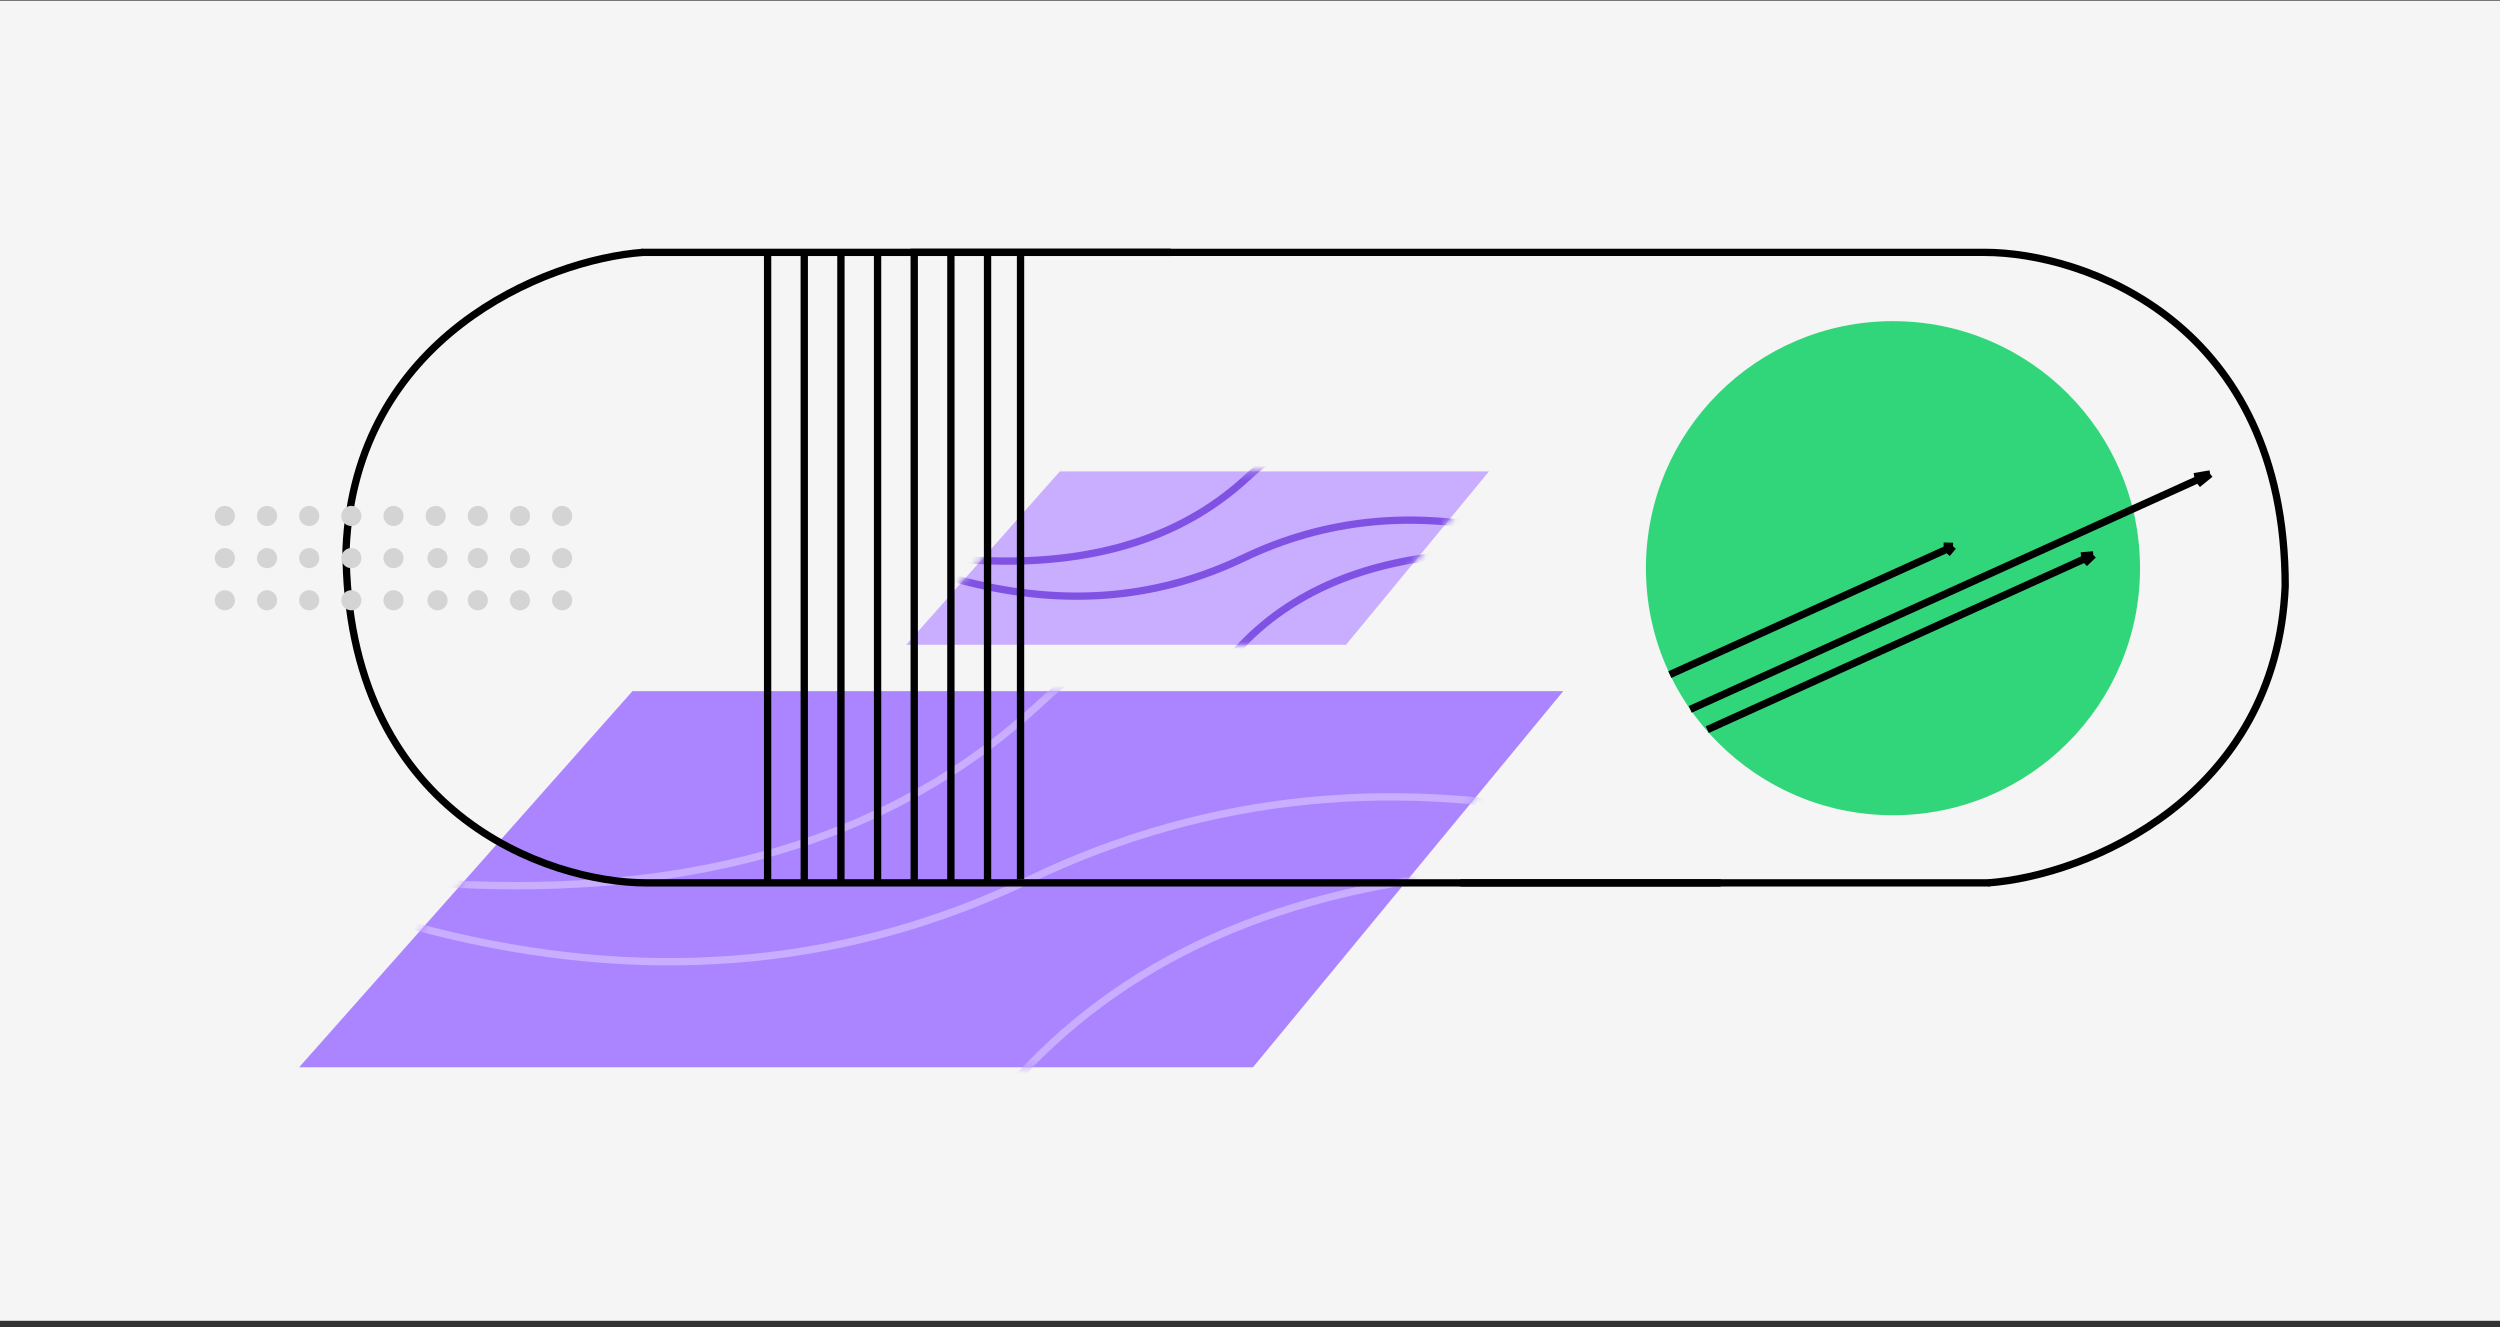 <svg width="341" height="181" viewBox="0 0 341 181" fill="none" xmlns="http://www.w3.org/2000/svg">
<rect x="0" y="0" width="341" height="181" fill="#333333" stroke="none"/>
<g clip-path="url(#clip0)">
<rect width="341" height="180" transform="translate(0 0.116)" fill="#F5F5F5"/>
<rect width="341" height="180" transform="translate(0 0.116)" fill="#F5F5F5"/>
<rect width="341" height="180" fill="#F5F5F5"/>
<path d="M86.269 94.269L40.799 145.577H170.907L213.226 94.269H86.269Z" fill="#AB85FF"/>
<mask id="mask0" mask-type="alpha" maskUnits="userSpaceOnUse" x="40" y="94" width="174" height="52">
<path d="M86.269 94.269L40.799 145.577H170.907L213.226 94.269H86.269Z" fill="#AB85FF"/>
</mask>
<g mask="url(#mask0)">
<path d="M319.555 96.102C236.547 63.163 177.256 63.163 141.681 96.102C106.106 129.042 46.815 129.042 -36.192 96.102" stroke="#C9AEFF"/>
<path d="M309.157 159.184C245.523 109.636 189.304 96.553 140.502 119.936C91.699 143.319 35.481 130.236 -28.154 80.687" stroke="#C9AEFF"/>
<path d="M316.045 137.406C229.567 109.097 170.459 112.332 138.722 147.111C106.984 181.89 47.876 185.125 -38.602 156.817" stroke="#C9AEFF"/>
</g>
<path d="M144.564 64.298L123.6 87.954H183.588L203.1 64.298H144.564Z" fill="#C9AEFF"/>
<mask id="mask1" mask-type="alpha" maskUnits="userSpaceOnUse" x="123" y="64" width="81" height="24">
<path d="M144.564 64.298L123.6 87.954H183.588L203.1 64.298H144.564Z" fill="#C9AEFF"/>
</mask>
<g mask="url(#mask1)">
<path d="M252.125 65.143C213.853 49.956 186.516 49.956 170.114 65.143C153.712 80.331 126.375 80.331 88.103 65.143" stroke="#8052E4"/>
<path d="M247.329 94.228C217.99 71.383 192.069 65.351 169.568 76.132C147.067 86.913 121.147 80.881 91.807 58.036" stroke="#8052E4"/>
<path d="M250.506 84.187C210.634 71.135 183.381 72.626 168.748 88.662C154.115 104.697 126.862 106.189 86.99 93.136" stroke="#8052E4"/>
</g>
<path d="M87.701 34.423C74.201 35.423 48.401 46.123 47.201 74.923C47.201 110.923 74.701 120.423 88.201 120.423C107.701 120.423 188.701 120.423 234.701 120.423" stroke="black"/>
<path d="M87.498 34.423H159.702" stroke="black"/>
<path d="M271.201 120.423C284.701 119.423 310.501 108.723 311.701 79.923C311.701 43.923 284.201 34.423 270.701 34.423C251.201 34.423 170.201 34.423 124.201 34.423" stroke="black"/>
<path d="M271.404 120.423H199.201" stroke="black"/>
<path d="M139.201 119.923V34.923M139.201 119.923V34.923" stroke="black"/>
<path d="M134.701 120.423V34.423M134.701 120.423V34.423" stroke="black"/>
<path d="M129.701 120.423V34.423M129.701 120.423V34.423" stroke="black"/>
<path d="M124.701 120.423V34.423M124.701 120.423V34.423" stroke="black"/>
<path d="M119.701 120.423V34.423M119.701 120.423V34.423" stroke="black"/>
<path d="M114.701 120.423V34.423M114.701 120.423V34.423" stroke="black"/>
<path d="M109.701 120.423V34.423M109.701 120.423V34.423" stroke="black"/>
<path d="M104.701 120.423V34.423M104.701 120.423V34.423" stroke="black"/>
<circle cx="76.674" cy="81.876" r="1.375" transform="rotate(-180 76.674 81.876)" fill="#D4D4D4"/>
<circle cx="70.924" cy="81.876" r="1.375" transform="rotate(-180 70.924 81.876)" fill="#D4D4D4"/>
<circle cx="65.174" cy="81.876" r="1.375" transform="rotate(-180 65.174 81.876)" fill="#D4D4D4"/>
<circle cx="59.674" cy="81.876" r="1.375" transform="rotate(-180 59.674 81.876)" fill="#D4D4D4"/>
<circle cx="53.674" cy="81.876" r="1.375" transform="rotate(-180 53.674 81.876)" fill="#D4D4D4"/>
<circle cx="47.924" cy="81.876" r="1.375" transform="rotate(-180 47.924 81.876)" fill="#D4D4D4"/>
<circle cx="42.174" cy="81.876" r="1.375" transform="rotate(-180 42.174 81.876)" fill="#D4D4D4"/>
<circle cx="36.424" cy="81.876" r="1.375" transform="rotate(-180 36.424 81.876)" fill="#D4D4D4"/>
<circle cx="30.674" cy="81.876" r="1.375" transform="rotate(-180 30.674 81.876)" fill="#D4D4D4"/>
<circle cx="76.674" cy="76.126" r="1.375" transform="rotate(-180 76.674 76.126)" fill="#D4D4D4"/>
<circle cx="70.924" cy="76.126" r="1.375" transform="rotate(-180 70.924 76.126)" fill="#D4D4D4"/>
<circle cx="76.674" cy="70.376" r="1.375" transform="rotate(-180 76.674 70.376)" fill="#D4D4D4"/>
<circle cx="70.924" cy="70.376" r="1.375" transform="rotate(-180 70.924 70.376)" fill="#D4D4D4"/>
<circle cx="65.174" cy="70.376" r="1.375" transform="rotate(-180 65.174 70.376)" fill="#D4D4D4"/>
<circle cx="59.424" cy="70.376" r="1.375" transform="rotate(-180 59.424 70.376)" fill="#D4D4D4"/>
<circle cx="53.674" cy="70.376" r="1.375" transform="rotate(-180 53.674 70.376)" fill="#D4D4D4"/>
<circle cx="47.924" cy="70.376" r="1.375" transform="rotate(-180 47.924 70.376)" fill="#D4D4D4"/>
<circle cx="42.174" cy="70.376" r="1.375" transform="rotate(-180 42.174 70.376)" fill="#D4D4D4"/>
<circle cx="36.424" cy="70.376" r="1.375" transform="rotate(-180 36.424 70.376)" fill="#D4D4D4"/>
<circle cx="30.674" cy="70.376" r="1.375" transform="rotate(-180 30.674 70.376)" fill="#D4D4D4"/>
<circle cx="65.174" cy="76.126" r="1.375" transform="rotate(-180 65.174 76.126)" fill="#D4D4D4"/>
<circle cx="59.674" cy="76.126" r="1.375" transform="rotate(-180 59.674 76.126)" fill="#D4D4D4"/>
<circle cx="53.674" cy="76.126" r="1.375" transform="rotate(-180 53.674 76.126)" fill="#D4D4D4"/>
<circle cx="47.924" cy="76.126" r="1.375" transform="rotate(-180 47.924 76.126)" fill="#D4D4D4"/>
<circle cx="42.174" cy="76.126" r="1.375" transform="rotate(-180 42.174 76.126)" fill="#D4D4D4"/>
<circle cx="36.424" cy="76.126" r="1.375" transform="rotate(-180 36.424 76.126)" fill="#D4D4D4"/>
<circle cx="30.674" cy="76.126" r="1.375" transform="rotate(-180 30.674 76.126)" fill="#D4D4D4"/>
<circle cx="258.201" cy="77.501" r="33.697" fill="#31D67B"/>
<path d="M227.759 92.019L266.395 74.526M266.395 74.526L265.105 74.495M266.395 74.526L265.568 75.516" stroke="black"/>
<path d="M230.544 96.76L301.465 64.649M301.465 64.649L299.291 65.018M301.465 64.649L299.754 66.04" stroke="black"/>
<path d="M232.868 99.528L285.522 75.688M285.522 75.688L283.848 75.831M285.522 75.688L284.311 76.852" stroke="black"/>
</g>
<defs>
<clipPath id="clip0">
<rect width="341" height="180" fill="white" transform="translate(0 0.116)"/>
</clipPath>
</defs>
</svg>
